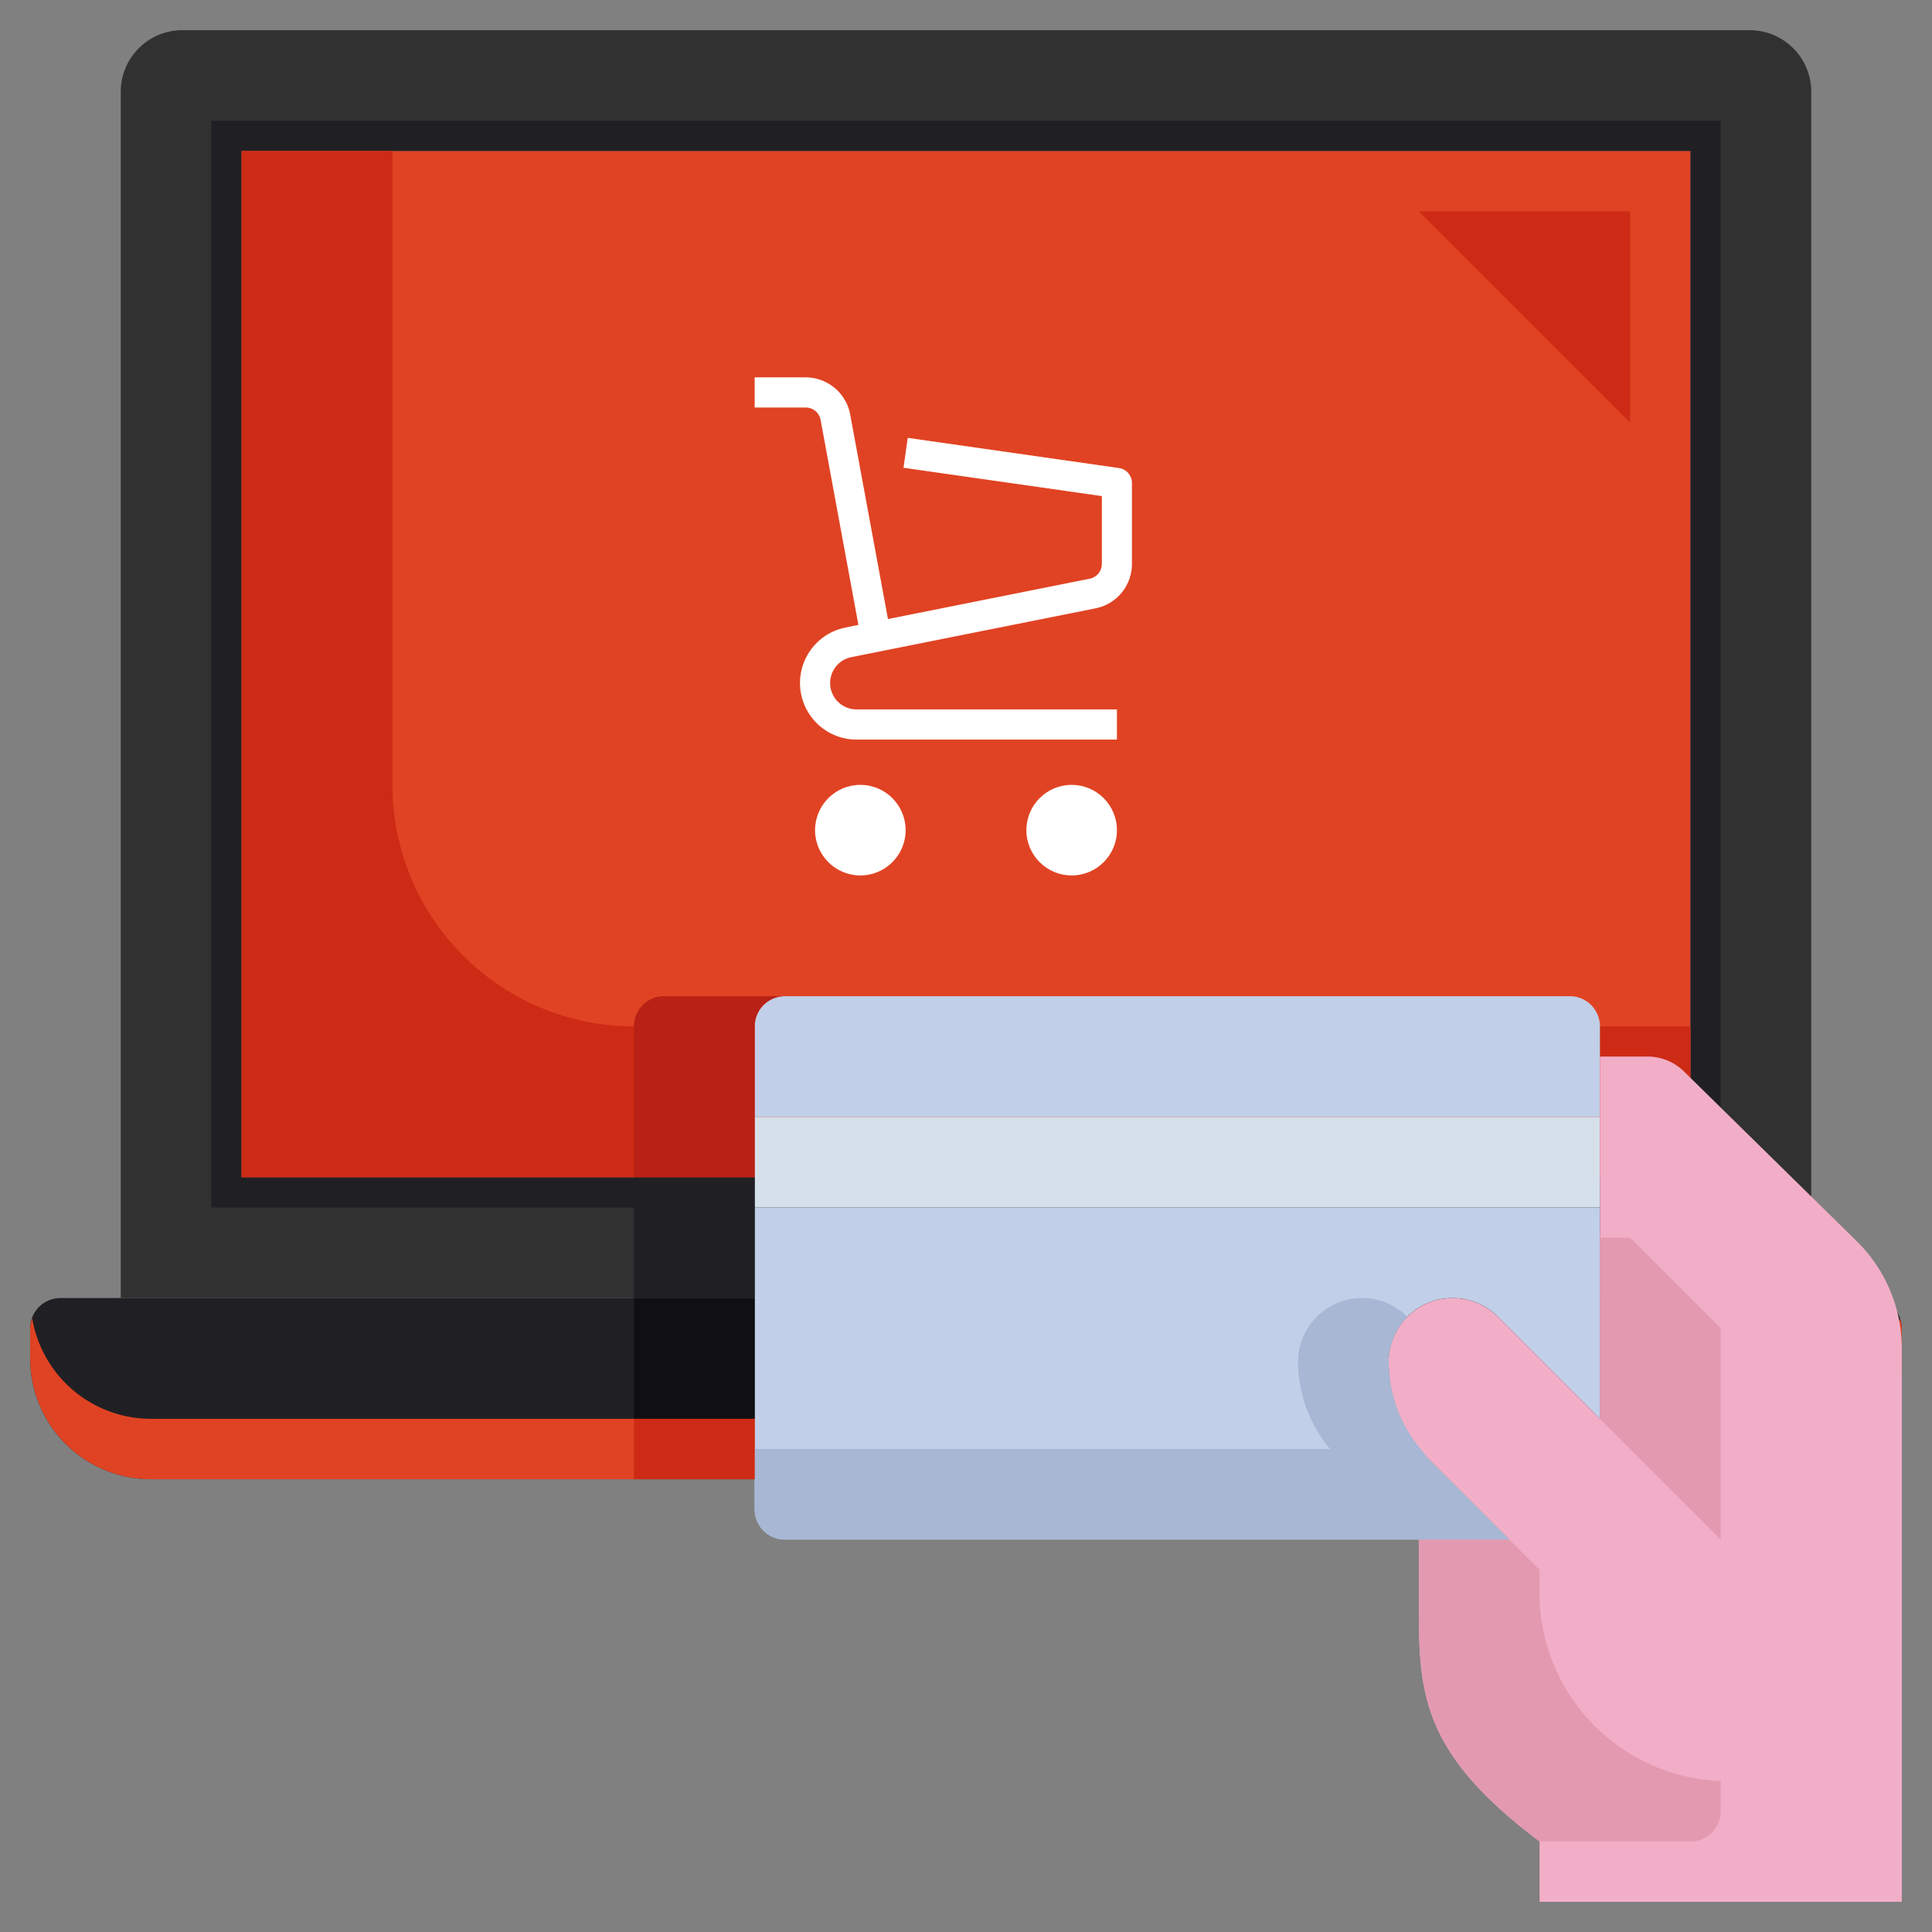 <svg xmlns="http://www.w3.org/2000/svg" viewBox="0 0 64 64"><rect x="0" y="0" width="64" height="64" fill="#808080" stroke="none"/><g id="_18-Online_shopping" data-name="18-Online shopping"><path d="M39,43H62a1,1,0,0,1,1,1v1a4,4,0,0,1-4,4H5a4,4,0,0,1-4-4V44a1,1,0,0,1,1-1H25l2,3H37Z" style="fill:#202024"/><path d="M59,47H5a3.992,3.992,0,0,1-3.933-3.331A.986.986,0,0,0,1,44v1a4,4,0,0,0,4,4H59a4,4,0,0,0,4-4V44a.986.986,0,0,0-.067-.331A3.992,3.992,0,0,1,59,47Z" style="fill:#e04323"/><polygon points="39 43 37 46 27 46 25 43 39 43" style="fill:#c1cfe8"/><path d="M60,3V43H4V3A2.041,2.041,0,0,1,6.07,1H57.93A2.041,2.041,0,0,1,60,3ZM56,39V5H8V39Z" style="fill:#313131"/><rect x="8" y="5" width="48" height="34" style="fill:#e04323"/><path d="M7,4V40H57V4ZM56,39H8V5H56Z" style="fill:#202024"/><path d="M8,5V39H56V34H21a8,8,0,0,1-8-8V5Z" style="fill:#cd2b15"/><rect x="25" y="37" width="28" height="3" style="fill:#d6e0eb"/><path d="M53,35v2H25V34a1,1,0,0,1,1-1H52a1,1,0,0,1,1,1Z" style="fill:#c1cfe8"/><path d="M53,41v6l-3.38-3.38A2.12,2.12,0,0,0,46,45.12a4.55,4.55,0,0,0,1.33,3.21L50,51H26a1,1,0,0,1-1-1V40H53Z" style="fill:#c1cfe8"/><path d="M53,47V35h1.58a1.719,1.719,0,0,1,1.21.5l5.7,5.6A4.987,4.987,0,0,1,63,44.67V63H51V61c-4-3-4-5-4-8V51h3l-2.67-2.67A4.55,4.55,0,0,1,46,45.12a2.121,2.121,0,0,1,3.62-1.5Z" style="fill:#f2aec7"/><polygon points="57 44 54 41 53 41 53 47 57 51 57 44" style="fill:#e39ab0"/><path d="M57,60V59a6.251,6.251,0,0,1-6-6V52l-1-1H47v2c0,3,0,5,4,8h5A1,1,0,0,0,57,60Z" style="fill:#e39ab0"/><path d="M47.33,48.33c-.1-.1-.18-.22-.27-.33A4.53,4.53,0,0,1,46,45.12a2.133,2.133,0,0,1,.62-1.5A2.12,2.12,0,0,0,43,45.12,4.53,4.53,0,0,0,44.06,48H25v2a1,1,0,0,0,1,1H50Z" style="fill:#a8b7d4"/><rect x="21" y="43" width="4" height="4" style="fill:#101012"/><rect x="21" y="47" width="4" height="2" style="fill:#cd2b15"/><polygon points="21 39 21 40 21 43 25 43 25 40 25 39 21 39" style="fill:#202024"/><path d="M22,33a1,1,0,0,0-1,1v5h4V34a1,1,0,0,1,1-1Z" style="fill:#b82115"/><circle cx="35.5" cy="27.5" r="1.5" style="fill:#fff"/><circle cx="28.5" cy="27.5" r="1.5" style="fill:#fff"/><path d="M37.07,15.505l-7-1-.14.99,6.57.939V18.68a.5.5,0,0,1-.4.49l-6.685,1.337-1.26-6.823A1.509,1.509,0,0,0,26.69,12.5H25v1h1.69a.5.5,0,0,1,.488.381L28.436,20.7,28,20.79a1.874,1.874,0,0,0,.37,3.71H37v-1H28.37a.874.874,0,0,1-.173-1.73l8.1-1.619a1.5,1.5,0,0,0,1.2-1.471V16A.5.5,0,0,0,37.07,15.505Z" style="fill:#fff"/><polygon points="47 7 54 14 54 7 47 7" style="fill:#cd2b15"/></g></svg>